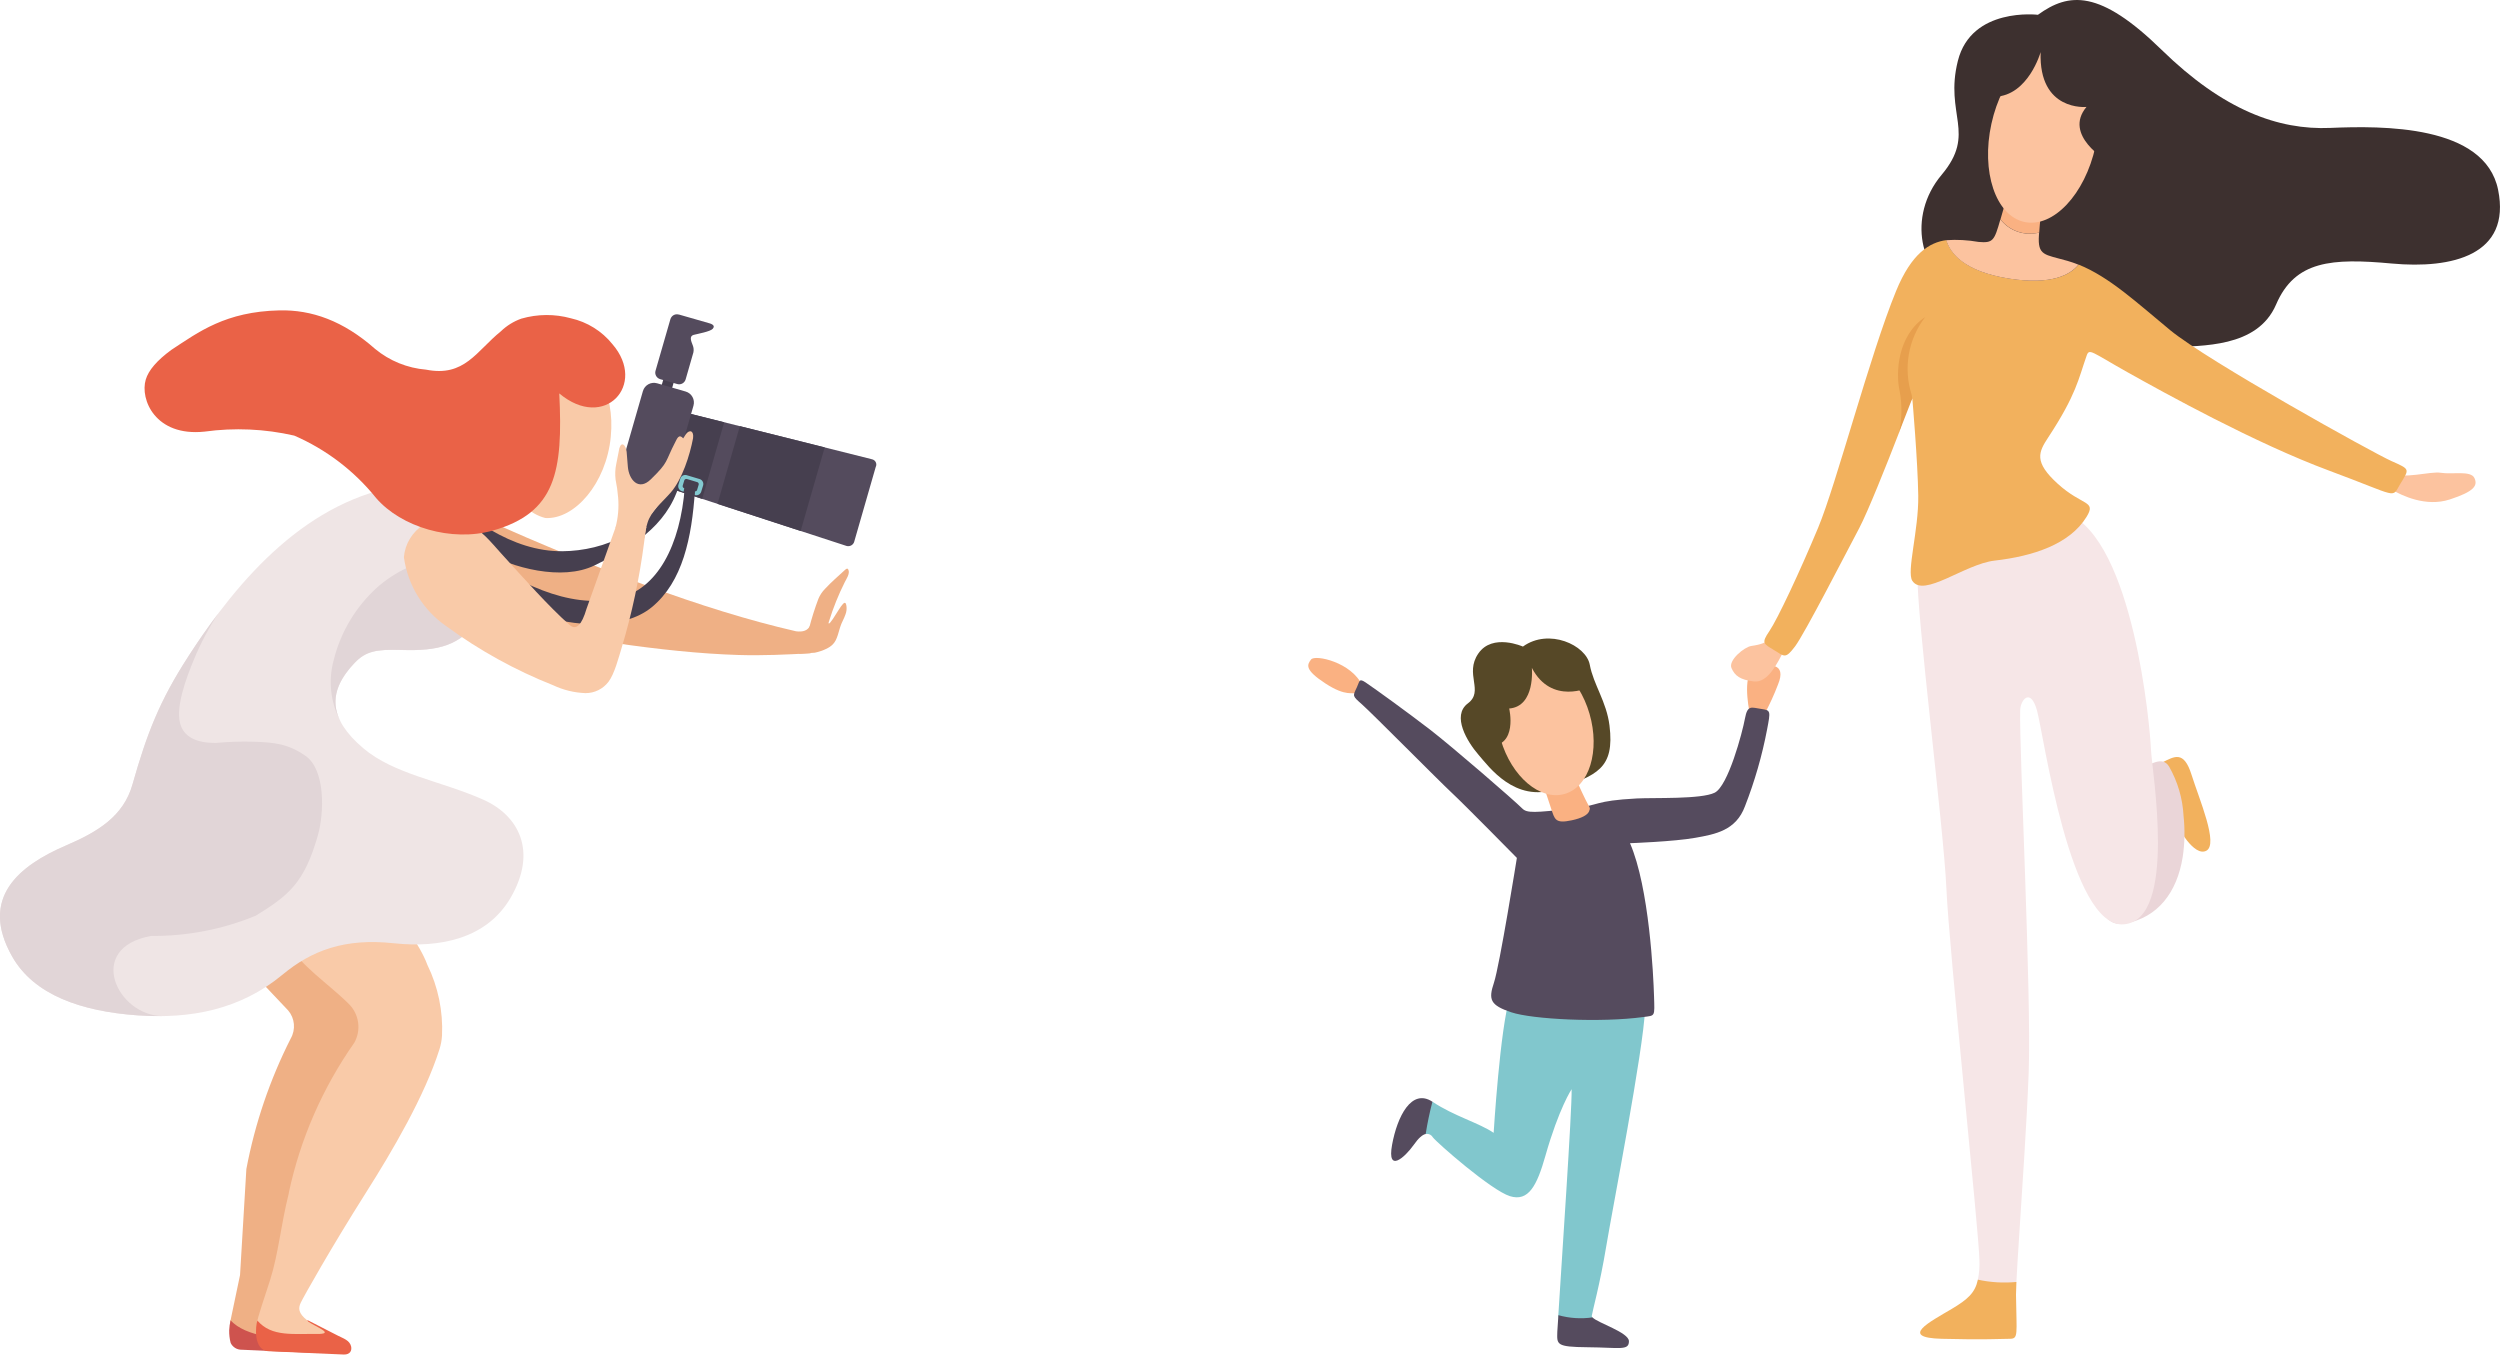 <?xml version="1.0" encoding="UTF-8"?><svg id="uuid-52e4b657-c989-4c15-9149-7bfc307d17ea" xmlns="http://www.w3.org/2000/svg" viewBox="0 0 370.35 200.66"><path d="M36.5,173.16c1.27-6.72,3.48-13.22,6.57-19.32,.76-1.33,.61-2.99-.38-4.15l-7.94-8.4c7.06-2.55,14.12-5.1,21.19-7.66,1.13,3.1,2.26,6.2,3.39,9.29,.59,4.38,1.17,8.76,1.76,13.13-2.96,6.25-5.93,12.49-8.89,18.74,.16,.87-11.68,17.56-11.62,18.16,.05,.95,.38,1.87,.96,2.63,.65,.45,1.33,.86,2.04,1.21l1.17,2.08-7.01,.23c-1.22-1.07-2.43-2.13-3.65-3.2,.49-2.34,.98-4.67,1.47-7.01,.31-5.25,.63-10.5,.94-15.74Z" style="fill:#efb085; fill-rule:evenodd;"/><path d="M43.34,197.81c1.13-.51-.4-1.4-1.68-2.25l-.15-.24,.42,.21,4.17,2.13c.73,.38,1.7,.66,1.92,1.56,.14,.6-.11,1.23-1.06,1.22-3.71-.16-7.43-.32-11.14-.49-.7,.02-1.34-.37-1.65-1-.16-.61-.23-1.24-.22-1.87,.02-.51,.09-1.01,.21-1.5,2.12,2.48,8.13,3,9.19,2.23Z" style="fill:#ce534e; fill-rule:evenodd;"/><path d="M42.79,176.66c1.71-7.97,5.01-15.51,9.69-22.18,1.05-1.86,.74-4.19-.76-5.71-3-3.01-7.35-5.79-9.01-9.04,5.74-2.03,9.53-4.59,15.27-6.62,1.13,3.1,4.2,6.72,5.33,9.82,1.59,3.26,2.34,6.87,2.17,10.49-.04,.68-.17,1.35-.37,2-2.22,6.99-7,15.11-10.91,21.28-5.17,8.17-9.22,15.38-9.64,16.27-.39,.81-.4,1.57,.96,2.63,.32,.25,2.4,1.28,3.04,1.71,.39,.69-.22,.88,.18,1.58l-7.01,.23c-2.35-.23-3.69-1.16-3.65-3.16,.02-.67,1.17-3.9,1.94-6.36,1.28-4.09,1.53-7.91,2.79-12.93Z" style="fill:#f9caa8; fill-rule:evenodd;"/><path d="M47.33,197.61c2.04-.09-.4-.98-1.68-1.83-.05-.08-.1-.16-.15-.24,.14,.07,.28,.14,.42,.21l4.17,2.13c.73,.38,1.7,.66,1.92,1.56,.14,.6-.11,1.23-1.06,1.22l-11.14-.49c-2.36-.1-1.94-3.87-1.68-4.54,2.12,2.48,5.36,1.92,9.21,1.98Z" style="fill:#ea6247; fill-rule:evenodd;"/><path d="M70.94,91.81c13.64,2.56,27.03,4.87,38.46,5.22,3.62,.11,7.06-.06,10.67-.25,0-1.41,0-2.82,0-4.22-.35,.87-1.12,1.09-2.14,.96-13.98-3.2-29.66-9.3-46.02-16.55-.32,4.95-.64,9.9-.96,14.84Z" style="fill:#efb085; fill-rule:evenodd;"/><path d="M83.31,81.66c6.11-.05,13.56-2.9,15.93-10.54,.46,.25,.91,.49,1.37,.74-1.85,6.21-7.29,9.37-12.56,11.91-4.77,2.31-12.15,.4-16.51-2.12-3.25-1.8-6.31-3.93-9.14-6.34l.95-4.28c5.75,5.71,12.53,10.69,19.96,10.63Z" style="fill:#463f4f; fill-rule:evenodd;"/><path d="M97.73,58.07l.76-2.64c.05-.19,.25-.29,.43-.24h0l.87,.25c.19,.05,.29,.25,.24,.43l-.76,2.64c-.05,.19-.25,.29-.43,.24h0l-.87-.25c-.19-.05-.29-.25-.24-.43h0Z" style="fill:#463f4f;"/><path d="M129.12,68.02l-28.48-7.13-3.13,10.89c9.31,3.03,18.61,6.06,27.91,9.1,.49,.13,1-.16,1.13-.65,0-.03,.01-.05,.02-.08,1.05-3.66,2.1-7.32,3.16-10.98,.2-.39,.04-.86-.35-1.06-.08-.04-.17-.07-.26-.08Z" style="fill:#544b5d; fill-rule:evenodd;"/><path d="M122.17,66.28l-12.57-3.15-3.31,11.51,12.32,4.02,3.56-12.38Zm-14.89-3.72l-3.26,11.35-6.51-2.12,3.13-10.89,6.64,1.66Z" style="fill:#463f4f; fill-rule:evenodd;"/><path d="M97.34,56.78l4.23,1.22c.9,.26,1.42,1.2,1.16,2.1l-3.69,12.82c-.26,.9-1.2,1.42-2.1,1.16l-4.23-1.22c-.9-.26-1.42-1.2-1.16-2.1l3.69-12.82c.26-.9,1.2-1.42,2.1-1.16Z" style="fill:#544b5d; fill-rule:evenodd;"/><path d="M91.77,66.36c.29-.98,.93-.49,1.06,.57,.06,.74,.12,1.48,.18,2.22,.16,1.91,1.58,3.62,3.38,1.88,2.75-2.67,2.07-2.52,3.67-5.59,.25-.49,.53-1.21,1.15-.5,.13-.23,.27-.43,.39-.61,.54-.74,1.22-.55,1.07,.59-.48,2.53-1.6,6.06-3.29,8.02-1.36,1.56-2.96,2.8-3.47,4.55-.23,.74-.37,1.49-.42,2.26-1.47-.53-2.85-1.03-4.32-1.56,.39-1.46,.53-2.98,.4-4.49-.07-.9-.2-1.79-.38-2.67-.09-.76-.06-1.53,.1-2.28,.16-.8,.31-1.6,.47-2.39Z" style="fill:#f9caa8; fill-rule:evenodd;"/><path d="M100.56,46.59l.73,.21h0l1.78,.51s.05,.01,.07,.02l2.05,.59c.14,.04,.27,.11,.39,.19,.2,.16,.22,.35,0,.6-.36,.41-2.21,.74-2.83,.9-.66,.19-.39,.88-.12,1.56,.13,.33,.16,.68,.09,1.03l-1.15,4c-.16,.54-.71,.85-1.25,.69l-2.52-.72c-.54-.16-.85-.72-.69-1.25l2.2-7.63c.16-.54,.71-.85,1.25-.69Z" style="fill:#544b5d; fill-rule:evenodd;"/><path d="M74.11,62.27c-.67,6.88,2.02,13.3,6.68,14.47,4.35,.24,9.02-5.14,9.69-12.02s-2.54-11.33-6.46-11.78c-4.83-.84-8.6,2.76-9.9,9.32Z" style="fill:#f9caa8;"/><path d="M101.74,70.4l1.91,.57c.4,.12,.63,.55,.51,.95l-.28,.91c-.12,.4-.55,.63-.95,.51h-.05c.01-.2,.03-.38,.04-.55,.16,.03,.31-.07,.35-.22l.23-.76c.05-.16-.04-.34-.21-.39l-1.53-.46c-.16-.05-.34,.04-.39,.21l-.23,.76c-.05,.16,.04,.34,.21,.39h.03c-.04,.18-.08,.35-.12,.52l-.25-.08c-.4-.12-.63-.55-.51-.95l.28-.91c.12-.4,.55-.63,.95-.51Z" style="fill:#83cad1; fill-rule:evenodd;"/><path d="M91.43,88.66c5.97-1.27,9.36-7.91,10.02-16.52l1.5,.51c-.46,6.99-1.81,13.55-6.42,17.32-4.18,3.42-11.82,2.86-16.64,1.05-3.6-1.28-7.06-2.93-10.33-4.92v-4.75c6.88,4.94,14.61,8.88,21.87,7.33Z" style="fill:#463f4f; fill-rule:evenodd;"/><path d="M119.86,93.07c.38-1.48,.84-2.94,1.38-4.37,.23-.55,.56-1.04,.98-1.47,.89-.97,2.02-1.94,2.93-2.78,.27-.26,.42-.28,.52-.07,.29,.58-.31,1.42-.52,1.85-.94,1.87-1.72,3.81-2.34,5.81-.03,.1-.11,.28-.04,.32,.18,.11,.98-1.23,1.49-2.04,.19-.32,.41-.62,.65-.89,.23-.22,.41-.18,.48,.32,.06,.43,.02,.86-.14,1.27-.23,.69-.59,1.21-.8,1.92-.5,1.73-.65,2.46-1.94,3.13-.57,.28-1.17,.49-1.8,.62l-2.32,.16c.14-.64,.27-1.28,.41-1.93,.35-.62,.71-1.24,1.06-1.86Z" style="fill:#efb085; fill-rule:evenodd;"/><path d="M27.91,97.22c7.58-11.7,17.73-23.26,32.04-25.36,8.58,1.99,15.54,13.86,11,19.95-2.83,3.79-5.86,4.67-11.52,4.48-3.71-.12-5.26,.2-6.89,1.91-4.13,4.32-3.8,8.32,1.25,12.62,4.59,3.91,11.53,4.85,17.8,7.64,5.24,2.33,8.07,7.62,4.06,14.52-3.49,6.01-10.33,7.5-17.35,6.75-7.2-.78-12.12,1.06-16.44,4.65-6.24,5.18-13.63,6.61-21.55,6.03-8.27-.6-15.26-3.01-18.49-8.69-4.96-8.73,1.06-13.51,7.96-16.47,4.68-2.01,8.51-4.3,9.85-9.04,2.14-7.55,4.03-12.42,8.28-18.97Z" style="fill:#efe5e5; fill-rule:evenodd;"/><path d="M27.91,97.22c1.4-2.17,2.89-4.33,4.48-6.42-1.45,2.19-2.68,4.51-3.68,6.94-1.05,2.56-2.95,7.38-1.86,9.92,.67,1.56,2.31,2.41,5.1,2.4,1.89-.17,3.79-.24,5.68-.18,3.02,.1,5.06,.31,7.61,2.08,2.99,2.07,2.8,8.46,1.85,11.79-2.02,7.09-4.34,8.9-9.2,11.9-4.92,2.03-10.2,3.05-15.52,3-9.8,1.78-4.99,11.85,1.72,11.87-1.25,.02-2.51-.02-3.79-.11-8.27-.6-15.26-3.01-18.49-8.69-4.96-8.73,1.06-13.51,7.96-16.47,4.68-2.01,8.51-4.3,9.85-9.04,2.14-7.55,4.03-12.42,8.28-18.97Zm44.05-13.09c.75,2.82,.55,5.59-1.01,7.67-2.83,3.79-5.86,4.67-11.52,4.48-3.71-.12-5.26,.2-6.89,1.91-2.97,3.11-3.64,6.05-1.89,9.06-1.65-2.87-2.09-6.29-1.21-9.49,1.03-4.13,3.26-7.86,6.41-10.72,1.33-1.18,2.83-2.16,4.44-2.92h11.67Z" style="fill:#e1d5d7; fill-rule:evenodd;"/><path d="M59.83,82.58c.3-3.95,4.39-7.29,9.34-5.03,2.25,1.02,3.43,2.63,5.06,4.42,3.32,3.65,7.08,7.9,10.15,10.61,.95,.84,1.79,.06,2.51-2.4,1.42-4.01,2.95-8.24,4.37-12.25,1.51-.02,2.99,.16,4.5,.13-.17,.8-.24,1.53-.34,2.28-.68,5.28-1.79,10.5-3.32,15.59-.44,1.44-1.06,3.88-1.95,5.06-.81,1.07-2.08,1.7-3.42,1.69-1.65-.06-3.28-.46-4.77-1.16-5.63-2.23-10.94-5.16-15.82-8.74-3.44-2.36-5.72-6.06-6.3-10.19Z" style="fill:#f9caa8; fill-rule:evenodd;"/><path d="M77.24,47.2c2.39-.69,4.93-.71,7.33-.05,2.43,.55,4.6,1.9,6.16,3.84,5.17,5.99-1.18,12.92-7.88,7.29,.58,11.64-.54,17.67-9.82,20.31-6.12,1.74-13.6-.5-17.32-4.82-3.23-4.02-7.39-7.19-12.12-9.24-4.36-1-8.86-1.2-13.29-.59-7.31,.77-9.58-4.79-8.71-7.7,.41-1.39,1.67-2.85,3.78-4.4,4.07-2.67,8.04-5.68,16.02-5.86,4.75-.11,9.44,1.52,14.17,5.7,2.15,1.78,4.79,2.85,7.56,3.08,5.7,1.13,7.45-2.75,11.08-5.68,.87-.84,1.91-1.48,3.04-1.88Z" style="fill:#ea6247; fill-rule:evenodd;"/><path d="M259.22,105.78c-.24-1.22-1.14-6.19,.86-6.82s4.65-.82,3.32,2.43c-.57,1.5-1.24,2.97-2,4.38,0,0-1.94,1.23-2.18,0h0Z" style="fill:#fab182; fill-rule:evenodd;"/><path d="M320.36,112.92c1.73-.83,3.14-1.82,4.29,1.84s4.04,10.31,2.19,11.27-4.27-3.68-4.27-3.68c0,0-3.95-8.6-2.21-9.44h0Z" style="fill:#f2b15d; fill-rule:evenodd;"/><path d="M317.25,113.56c1.31-.1,3.02-1.7,4.08,0,1.27,2.23,2.01,4.73,2.14,7.3,.22,2.02,.18,4.06-.12,6.07-.84,5.32-3.73,9-8.49,9.87-8.56,1.56-.16-23.04,2.38-23.24h0Z" style="fill:#ead5d8; fill-rule:evenodd;"/><path d="M301.89,2.19s-9.84-1.19-11.85,6.82c-2.01,8.01,2.81,10.68-2.41,16.89-5.22,6.21-3.06,14.88,2.41,16.63s27.35,9.3,31.66,8.95,12.68,.15,15.48-6.37,8.25-6.89,17.16-6.07,17.69-1.25,15.73-10.92-17.21-9.5-24.87-9.17-15.8-2.6-24.97-11.56-13.73-8.53-18.33-5.2Z" style="fill:#3d302f; fill-rule:evenodd;"/><path d="M264.28,96.35c-.94,1.83-2.37,4.84-4.45,4.6s-2.84-.86-3.33-1.99,1.88-3.12,2.96-3.27c2.88-.4,2.72-1.33,2.72-1.33,0,0,3.04,.17,2.1,2Z" style="fill:#fcc39f; fill-rule:evenodd;"/><path d="M298.71,189.91c.08-1.59,.22-3.91,.4-6.65,.46-7.16,1.15-17.16,1.42-24.36,.43-11.45-1.42-48.05-1.26-53.69,.04-1.51,1.51-3.4,2.48,0s4.91,32.41,12.89,31.72,4.12-22.83,4-25.97-2.55-30.91-12.42-34.92l-22.16,8.99c-.2,5.68,3.88,37.51,4.28,46.6s4.82,50.85,4.89,54.99c.05,.99-.03,1.99-.23,2.96,.98,5.08,3.41,3.34,5.71,.34h0Z" style="fill:#f6e6e7; fill-rule:evenodd;"/><path d="M354.49,72.64c1.28,.72,4.84,2.52,8.42,1.35s4.19-2.03,3.65-3.18-3.36-.5-4.96-.77-5.56,1.04-7.7,0-.7,1.87,.59,2.59h0Z" style="fill:#fcc39f; fill-rule:evenodd;"/><path d="M283.26,59.09l.03-.07s.81,9.31,.88,14.42-1.76,11.26-.88,12.6c1.67,2.57,7.77-2.48,12.18-2.99,5.67-.65,11.12-2.4,13.63-6.48,1.5-2.45-.6-1.58-4.26-4.9-3.59-3.26-2.85-4.69-1.41-6.88,4.18-6.36,4.48-8.69,5.68-12.09,.4-1.15,.68-.57,6.07,2.45s18.93,10.52,29.88,14.58c10.55,3.91,9.17,4.17,10.53,1.94s1.46-2.13-1.32-3.37-27.23-14.83-32.78-19.39c-4.95-4.08-9-7.88-13.56-9.71-1.2,1.48-3.97,3.06-10.26,2.07-6.75-1.06-8.76-3.8-9.33-5.7-2.49,.33-5.17,1.96-7.45,7.53-3.89,9.47-8.84,28.58-11.56,35.1s-5.99,13.49-7.22,15.3-.86,1.85,.7,2.81,1.68,1.33,3.1-.54,7.58-13.89,9.53-17.56c1.22-2.31,4.01-9.27,5.89-14.14,1.23-4.18,1.94-4.98,1.94-4.98h0Z" style="fill:#f2b15d; fill-rule:evenodd;"/><path d="M302.09,34.44c.1-1.57,.28-3.13,.55-4.68,0,0-4.87-2.1-5.5,0l-.79,2.74c1.36,1.73,3.61,2.49,5.74,1.95Z" style="fill:#fab182; fill-rule:evenodd;"/><path d="M296.34,32.49c-.91,3.2-1.09,3.53-3.23,3.35-1.58-.28-3.19-.37-4.79-.26,.56,1.9,2.58,4.64,9.33,5.7,6.3,.99,9.06-.59,10.26-2.07-.54-.22-1.09-.41-1.65-.57-3.39-.97-4.43-.71-4.21-3.85l.03-.34c-2.13,.55-4.39-.21-5.74-1.95h0Z" style="fill:#fcc39f; fill-rule:evenodd;"/><path d="M305.54,7.16c-4.25-.93-8.97,4.07-10.53,11.17s.63,13.62,4.88,14.55,8.97-4.07,10.53-11.17-.63-13.62-4.88-14.55Z" style="fill:#fcc39f; fill-rule:evenodd;"/><path d="M312.16,23.83s-6.58-3.79-3.07-7.99c0,0-7.1,.72-6.79-8.12,0,0-1.82,6.43-6.75,6.61s1.14-9.29,1.14-9.29l5.61-2.28,10.78,2.28,4.46,16.05-5.37,2.73h0Z" style="fill:#3d302f; fill-rule:evenodd;"/><path d="M293,189.57c-.4,1.94-1.5,2.92-3.85,4.32-3.32,1.97-7.86,4.27-1.51,4.44s8.71,0,10.06,0,1.02-.59,.95-6.54c0-.38,.02-1.02,.06-1.88-1.91,.18-3.84,.07-5.71-.34h0Z" style="fill:#f2b15d; fill-rule:evenodd;"/><path d="M200.93,102.81c-.53-.37-1.44,.49-4.58-1.56s-2.72-2.77-2.13-3.55,6.04,.41,7.58,3.85-.35,1.64-.87,1.27h0Z" style="fill:#fab182; fill-rule:evenodd;"/><path d="M235.91,195.17c-.07-.05-.11-.13-.11-.22,.11-.76,1.21-4.66,2.13-10.22s5.55-29.26,5.77-35.25-18.56-6.23-20.02-1.74-2.41,20.08-2.41,20.08c-2.1-1.45-5.92-2.5-9.03-4.59l-.04-.02c-2.6,1.37-3.93,2.94-1,4.79,.41-.09,.83,.1,1.04,.46,.64,.85,8.68,7.88,11.44,8.74s4.01-1.57,5.26-5.99c1.99-7.01,3.88-9.86,3.88-9.86,.07,3.13-1.5,25.81-1.97,33.49,.62,4.08,2.78,2.95,5.05,.33h0Z" style="fill:#81c7cd; fill-rule:evenodd;"/><path d="M230.86,194.83l-.16,2.44c-.05,1.89-.24,2.27,4.49,2.31s6.12,.55,6.12-.89c0-1.31-4.66-2.72-5.4-3.53-1.69,.24-3.41,.13-5.05-.33Z" style="fill:#554b5e; fill-rule:evenodd;"/><path d="M212.2,163.21c-3.09-2.03-5.21,2.16-5.98,6.39-.77,4.26,1.9,1.85,3.21,0,.71-1.01,1.29-1.51,1.77-1.61,.25-1.61,.59-3.21,1-4.79h0Z" style="fill:#554b5e; fill-rule:evenodd;"/><path d="M232.97,119.77c-5.67,.64-6.77,.7-7.46,0-1.18-1.19-10.41-9.18-13.71-11.72s-8.11-6.02-9.51-6.96c-1-.67-.86-.16-1.29,.74-.63,1.33-.68,1.24,.81,2.56s11.33,11.26,13.25,13.05,9.65,9.65,9.65,9.65c0,0-2.56,16-3.4,18.5s-.55,3.32,2.57,4.37,13.29,1.56,19.58,.7c1.76-.24,1.66,.02,1.57-3.06s-.7-16.09-3.56-22.69c0,0,6.5-.23,9.68-.8,2.97-.53,6.02-1.08,7.35-4.67,1.44-3.69,2.54-7.5,3.28-11.39,.52-2.74,.55-2.83-.87-3.03s-2.03-.67-2.41,1.41-2.49,10.01-4.49,11-8.95,.72-11.52,.85c-6.44,.34-5.45,1.03-9.5,1.49h0Z" style="fill:#554b5e; fill-rule:evenodd;"/><path d="M233.51,115.54c.44,.97,1.35,2.94,1.74,3.63,.26,.46,.37,.54,.15,1.04-.24,.53-1.07,.99-2.56,1.31-2.5,.54-2.52-.18-3.06-1.75-.74-2.17-1.21-3.71-1.21-3.71,0,0,4.5-1.49,4.93-.52h0Z" style="fill:#fab182; fill-rule:evenodd;"/><path d="M225.62,95.79s-4.52-2.04-6.62,1.02,.9,5.55-1.55,7.39-.06,5.72,1.55,7.58,5.41,7.15,11.5,5.12,8.72-3.04,7.93-9.42c-.44-3.55-2.38-6.08-2.92-9s-6.07-5.47-9.9-2.7Z" style="fill:#564827; fill-rule:evenodd;"/><path d="M225.99,97.69c-3.63,1.06-5.27,6.38-3.67,11.88s5.85,9.1,9.48,8.04,5.27-6.38,3.67-11.88-5.85-9.1-9.48-8.04h0Z" style="fill:#fcc39f; fill-rule:evenodd;"/><path d="M235.47,101.8s-5.62,2.72-8.54-2.86c0,0,.55,5.71-3.36,6.02,0,0,1.36,5.68-3.08,5.57s-.7-8.16-.7-8.16l2.52-5.57h6.58l6.59,4.99h0Z" style="fill:#564827; fill-rule:evenodd;"/><path d="M283.26,59.09c.01-.23-.02-.47-.09-.69-1.23-3.91-.47-8.18,2.03-11.43-4.09,2.67-4.41,8.28-3.78,10.98,.37,2.03,.34,4.1-.1,6.12l1.94-4.98h0Z" style="fill:#e79f4d; fill-rule:evenodd;"/></svg>